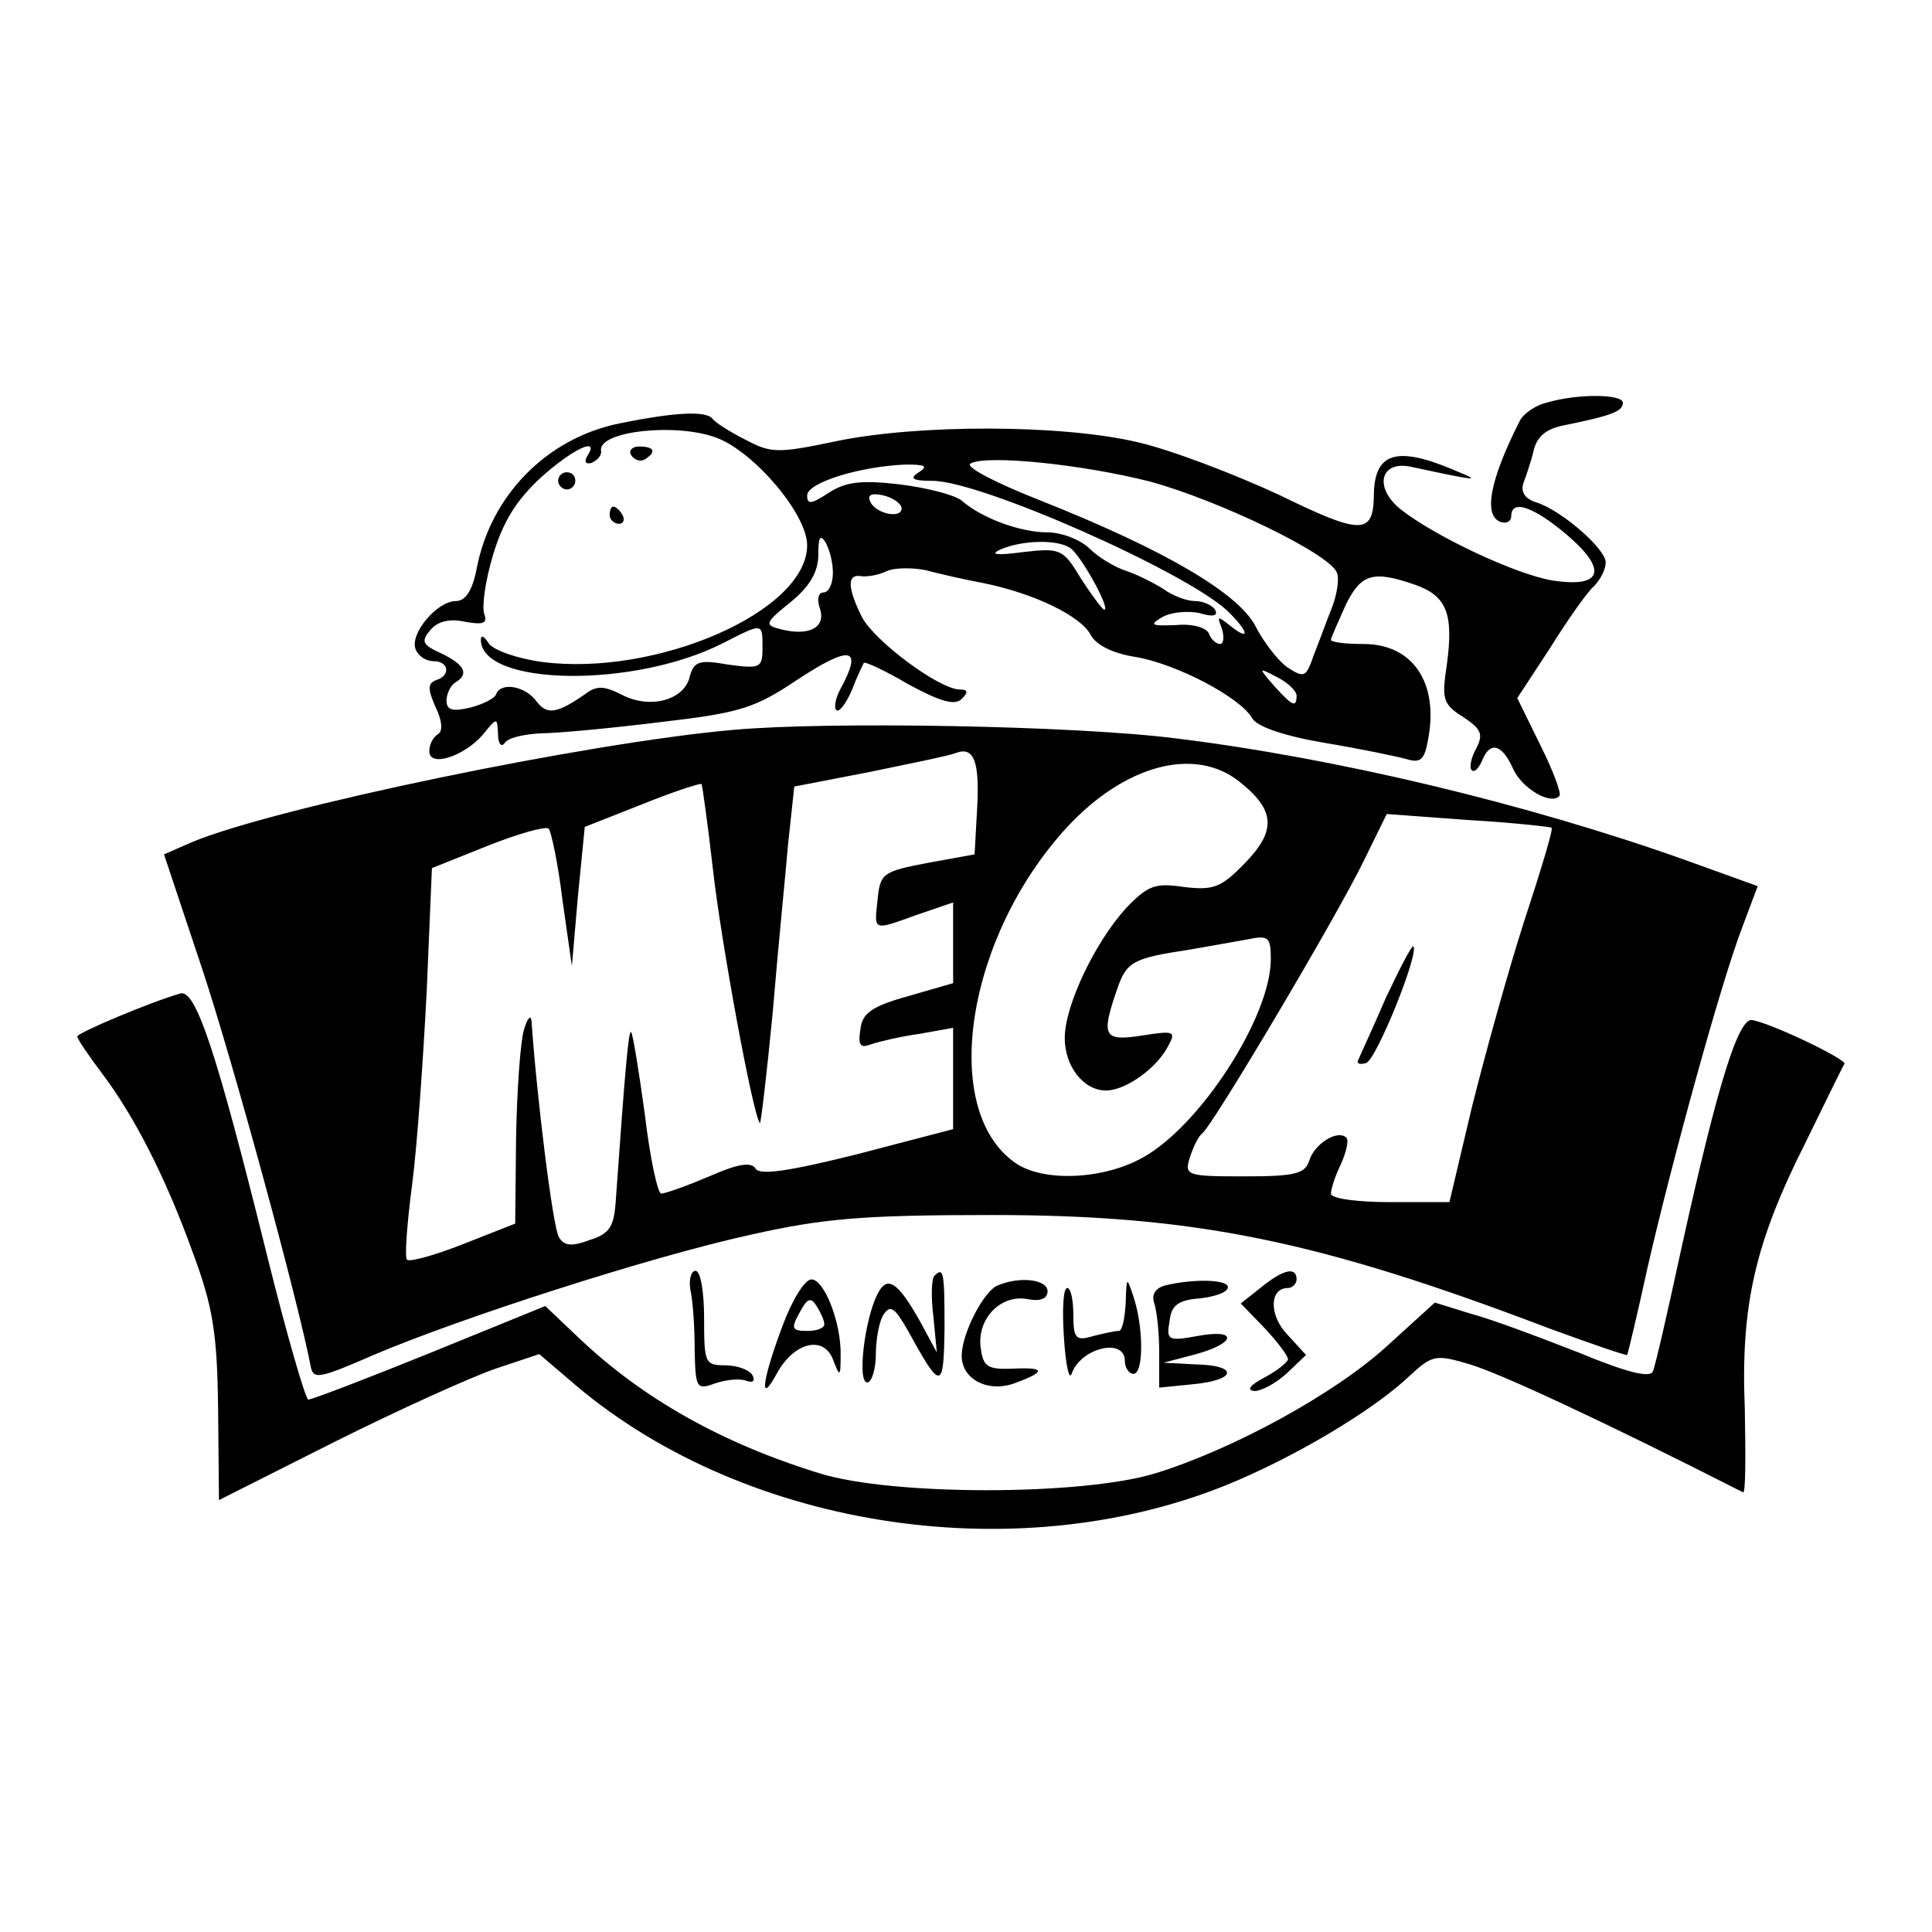 <?xml version="1.0" standalone="no"?>
<!DOCTYPE svg PUBLIC "-//W3C//DTD SVG 20010904//EN"
 "http://www.w3.org/TR/2001/REC-SVG-20010904/DTD/svg10.dtd">
<svg version="1.0" xmlns="http://www.w3.org/2000/svg"
 width="225pt" height="225pt" viewBox="0 0 225 225"
 preserveAspectRatio="xMidYMid meet">

<g transform="translate(0,225) scale(0.1,-0.1)"
fill="#000000" stroke="none">
<path d="M1801 1781 c-13 -3 -27 -13 -31 -21 -35 -69 -43 -111 -22 -118 7 -2
12 1 12 7 0 20 26 11 65 -22 48 -41 41 -62 -17 -53 -43 7 -138 52 -177 83 -32
26 -23 58 14 49 14 -3 37 -8 53 -11 22 -4 21 -3 -8 9 -65 27 -90 18 -90 -32
-1 -45 -15 -45 -111 2 -52 24 -125 52 -164 61 -89 21 -257 21 -352 1 -67 -14
-75 -14 -105 2 -18 9 -35 20 -38 24 -7 10 -44 8 -108 -5 -85 -17 -151 -84
-167 -170 -5 -25 -13 -37 -24 -37 -22 0 -54 -38 -47 -56 3 -8 12 -14 21 -14
18 0 20 -17 3 -22 -10 -4 -10 -10 -1 -31 8 -16 9 -29 3 -32 -6 -4 -10 -12 -10
-20 0 -19 40 -6 62 19 17 21 17 21 18 1 0 -11 4 -16 8 -10 4 6 23 10 42 11 19
0 82 6 139 13 94 11 110 16 162 51 60 39 74 36 48 -12 -6 -11 -8 -22 -5 -25 3
-3 11 7 18 23 6 16 13 30 14 32 1 2 25 -9 52 -25 37 -20 54 -25 62 -17 8 8 7
11 -2 11 -24 0 -99 56 -114 84 -17 34 -18 51 -1 48 6 -1 20 1 30 6 9 4 30 4
45 1 15 -4 45 -11 67 -15 59 -12 113 -38 125 -60 6 -12 26 -22 52 -26 48 -8
122 -47 136 -71 5 -10 37 -21 84 -29 42 -7 85 -16 96 -19 16 -5 21 -1 25 22
13 66 -17 112 -75 112 -21 0 -38 2 -38 5 0 2 8 20 17 40 18 37 32 41 81 24 37
-13 45 -34 37 -93 -6 -40 -5 -46 19 -61 21 -14 24 -20 15 -37 -6 -11 -8 -22
-5 -25 3 -3 8 2 12 11 9 23 23 20 36 -9 10 -23 44 -43 54 -32 3 2 -7 29 -22
59 l-27 55 38 58 c20 32 43 65 51 72 8 8 14 20 14 28 0 16 -52 61 -81 70 -13
4 -18 12 -15 22 3 8 9 25 12 38 4 17 15 26 37 30 54 11 67 16 67 26 0 10 -52
11 -89 0z m-966 -41 c44 -17 105 -89 105 -125 0 -77 -175 -153 -308 -136 -30
4 -58 14 -63 22 -5 8 -9 10 -9 4 0 -54 178 -57 282 -4 47 24 46 24 46 -6 0
-23 -3 -24 -40 -19 -34 6 -40 4 -45 -15 -7 -27 -47 -37 -79 -20 -20 10 -29 11
-42 1 -33 -23 -45 -25 -57 -9 -13 18 -41 23 -47 9 -1 -5 -15 -12 -30 -16 -21
-5 -28 -3 -28 8 0 8 5 18 10 21 17 10 11 21 -16 34 -22 10 -24 14 -13 27 8 10
22 14 40 10 22 -4 27 -2 23 9 -3 8 1 38 10 68 12 40 27 64 56 91 38 34 69 48
54 25 -4 -7 -2 -10 5 -8 7 3 12 9 11 14 -4 23 88 33 135 15z m505 -51 c80 -22
209 -84 217 -106 3 -7 0 -26 -6 -41 -6 -15 -15 -40 -21 -55 -9 -26 -11 -27
-31 -14 -11 8 -28 30 -37 48 -20 38 -104 88 -250 146 -51 20 -88 39 -82 43 18
11 132 -1 210 -21z m-270 11 c-11 -7 -8 -10 16 -10 56 0 293 -105 343 -151 25
-24 28 -37 4 -18 -15 12 -16 12 -10 -3 3 -10 2 -18 -2 -18 -5 0 -11 6 -13 12
-3 7 -19 12 -39 10 -28 -1 -31 0 -16 9 10 6 30 8 44 5 16 -5 22 -3 18 4 -3 5
-14 10 -23 10 -10 0 -26 6 -37 14 -11 7 -31 17 -43 21 -13 4 -33 16 -43 26
-10 10 -32 19 -49 19 -31 0 -76 16 -100 37 -9 7 -41 15 -73 19 -44 5 -62 3
-82 -10 -20 -13 -25 -14 -25 -3 0 15 62 34 115 36 23 0 26 -2 15 -9z m-20 -42
c0 -13 -32 -6 -37 9 -3 7 3 9 16 6 12 -3 21 -10 21 -15z m-80 -75 c0 -13 -5
-23 -11 -23 -6 0 -8 -8 -4 -19 7 -22 -13 -32 -45 -24 -20 5 -20 7 11 32 22 18
32 35 32 55 0 20 2 24 8 15 5 -8 9 -24 9 -36z m276 29 c12 -7 48 -72 40 -72
-2 0 -14 16 -27 36 -21 35 -24 36 -68 31 -30 -4 -39 -3 -26 3 25 11 66 12 81
2z m264 -172 c0 -15 -5 -12 -26 11 -19 22 -19 22 4 10 12 -6 22 -16 22 -21z"/>
<path d="M735 1720 c4 -6 11 -8 16 -5 14 9 11 15 -7 15 -8 0 -12 -5 -9 -10z"/>
<path d="M650 1690 c0 -5 5 -10 10 -10 6 0 10 5 10 10 0 6 -4 10 -10 10 -5 0
-10 -4 -10 -10z"/>
<path d="M710 1650 c0 -5 5 -10 11 -10 5 0 7 5 4 10 -3 6 -8 10 -11 10 -2 0
-4 -4 -4 -10z"/>
<path d="M854 1400 c-171 -15 -536 -91 -631 -131 l-32 -14 45 -135 c36 -109
111 -384 126 -462 3 -15 11 -13 73 14 101 43 321 114 439 140 85 19 130 23
281 23 237 0 381 -30 649 -132 49 -18 90 -32 91 -31 1 2 12 48 24 103 28 122
85 330 110 395 l18 48 -86 31 c-183 65 -404 118 -591 141 -117 15 -406 20
-516 10z m284 -91 l-3 -54 -55 -10 c-52 -10 -55 -12 -58 -43 -4 -37 -6 -36 47
-17 l41 14 0 -47 0 -47 -52 -15 c-43 -12 -54 -20 -56 -39 -3 -19 0 -22 13 -17
9 3 34 9 56 12 l39 7 0 -59 0 -59 -111 -29 c-80 -20 -114 -25 -119 -17 -5 8
-20 6 -54 -9 -26 -11 -51 -20 -56 -20 -4 0 -13 41 -19 92 -7 51 -14 94 -16 96
-3 3 -7 -43 -18 -198 -2 -28 -7 -37 -30 -44 -21 -8 -30 -7 -36 3 -7 10 -26
164 -32 252 -1 8 -5 3 -9 -11 -4 -14 -8 -70 -9 -125 l-1 -100 -61 -24 c-33
-13 -62 -21 -65 -18 -3 2 0 42 6 88 6 46 13 148 17 226 l6 142 65 26 c35 14
67 23 71 20 3 -4 11 -41 16 -83 l11 -77 7 81 8 81 66 26 c37 15 68 25 70 24 1
-2 7 -45 13 -97 9 -83 47 -290 55 -298 1 -1 8 57 15 130 6 73 15 162 18 197
l7 65 88 17 c48 10 93 19 100 22 21 8 28 -9 25 -64z m305 31 c42 -33 44 -57 7
-95 -28 -29 -37 -32 -71 -28 -34 5 -42 2 -68 -25 -36 -40 -71 -113 -71 -151 0
-33 22 -61 48 -61 23 0 59 26 72 51 10 18 8 19 -30 13 -45 -7 -48 -1 -29 54
11 32 18 36 84 46 22 4 52 9 68 12 24 5 27 3 27 -23 0 -67 -82 -194 -149 -231
-46 -26 -117 -29 -149 -6 -88 62 -57 263 61 391 67 72 148 94 200 53z m364
-54 c2 -2 -13 -51 -32 -109 -19 -59 -46 -157 -61 -217 l-26 -110 -69 0 c-38 0
-69 4 -69 10 0 5 5 21 12 35 6 14 9 27 6 30 -10 10 -37 -7 -43 -26 -5 -16 -16
-19 -76 -19 -68 0 -70 1 -63 23 4 12 10 24 14 27 11 7 157 253 188 317 l27 55
95 -7 c52 -3 96 -8 97 -9z"/>
<path d="M1614 1088 c-15 -35 -30 -67 -32 -72 -3 -5 2 -6 9 -4 12 4 62 128 55
136 -2 1 -16 -26 -32 -60z"/>
<path d="M210 1093 c-35 -10 -120 -46 -120 -50 0 -3 13 -22 28 -42 38 -50 75
-122 107 -211 23 -62 28 -93 29 -181 l1 -106 135 68 c74 37 158 75 187 85 l51
17 34 -29 c196 -172 516 -224 765 -124 79 32 172 87 215 128 26 24 30 25 70
13 34 -10 155 -66 318 -149 3 -1 3 42 2 97 -5 121 12 194 71 311 23 47 43 88
45 91 3 5 -82 46 -107 51 -16 4 -40 -72 -82 -262 -16 -74 -31 -140 -34 -147
-3 -8 -29 -2 -87 22 -46 18 -102 39 -125 45 l-42 13 -55 -50 c-61 -56 -180
-121 -271 -149 -86 -26 -306 -26 -390 0 -114 35 -206 87 -280 157 l-40 38
-135 -55 c-74 -30 -137 -54 -141 -54 -3 0 -25 75 -48 168 -59 238 -83 310
-101 305z"/>
<path d="M804 748 c3 -13 5 -44 5 -70 1 -45 2 -47 24 -39 12 4 28 6 36 3 8 -3
11 0 7 7 -4 6 -18 11 -32 11 -23 0 -24 3 -24 55 0 30 -4 55 -10 55 -5 0 -8
-10 -6 -22z"/>
<path d="M1088 764 c-3 -3 -4 -24 -1 -47 l4 -42 -20 37 c-26 46 -38 53 -49 31
-15 -29 -24 -103 -12 -103 5 0 10 15 10 33 0 17 4 39 9 46 8 12 13 8 28 -18
39 -71 42 -71 43 2 0 66 -1 72 -12 61z"/>
<path d="M1469 751 l-24 -19 28 -29 c15 -16 27 -32 27 -36 0 -3 -12 -13 -27
-21 -17 -9 -22 -15 -12 -16 8 0 25 9 38 21 l22 21 -22 24 c-21 22 -21 54 1 54
5 0 10 5 10 10 0 15 -15 12 -41 -9z"/>
<path d="M911 705 c-24 -64 -27 -93 -6 -54 20 36 54 44 65 16 8 -21 9 -21 9 4
1 38 -19 89 -34 89 -8 0 -23 -25 -34 -55z m49 3 c0 -5 -9 -8 -20 -8 -18 0 -19
3 -9 21 9 17 13 19 20 8 5 -8 9 -17 9 -21z"/>
<path d="M1162 753 c-16 -6 -42 -56 -42 -82 0 -28 32 -44 64 -31 35 13 33 18
-6 16 -29 -1 -33 3 -36 25 -4 34 24 62 55 56 15 -3 23 1 23 9 0 14 -32 18 -58
7z"/>
<path d="M1311 733 c-1 -18 -4 -33 -8 -33 -5 0 -18 -3 -30 -6 -20 -6 -23 -3
-23 25 0 17 -3 31 -7 31 -5 0 -6 -26 -4 -57 2 -32 6 -51 9 -43 10 30 62 43 62
15 0 -8 5 -15 10 -15 12 0 12 54 0 90 -8 24 -8 23 -9 -7z"/>
<path d="M1357 753 c-11 -3 -16 -10 -13 -20 3 -8 6 -34 6 -57 l0 -42 40 4 c51
5 52 22 3 23 l-38 2 38 10 c47 13 49 30 1 21 -33 -6 -36 -5 -32 17 2 19 10 25
36 27 17 2 32 7 32 13 0 9 -40 10 -73 2z"/>
</g>
</svg>

